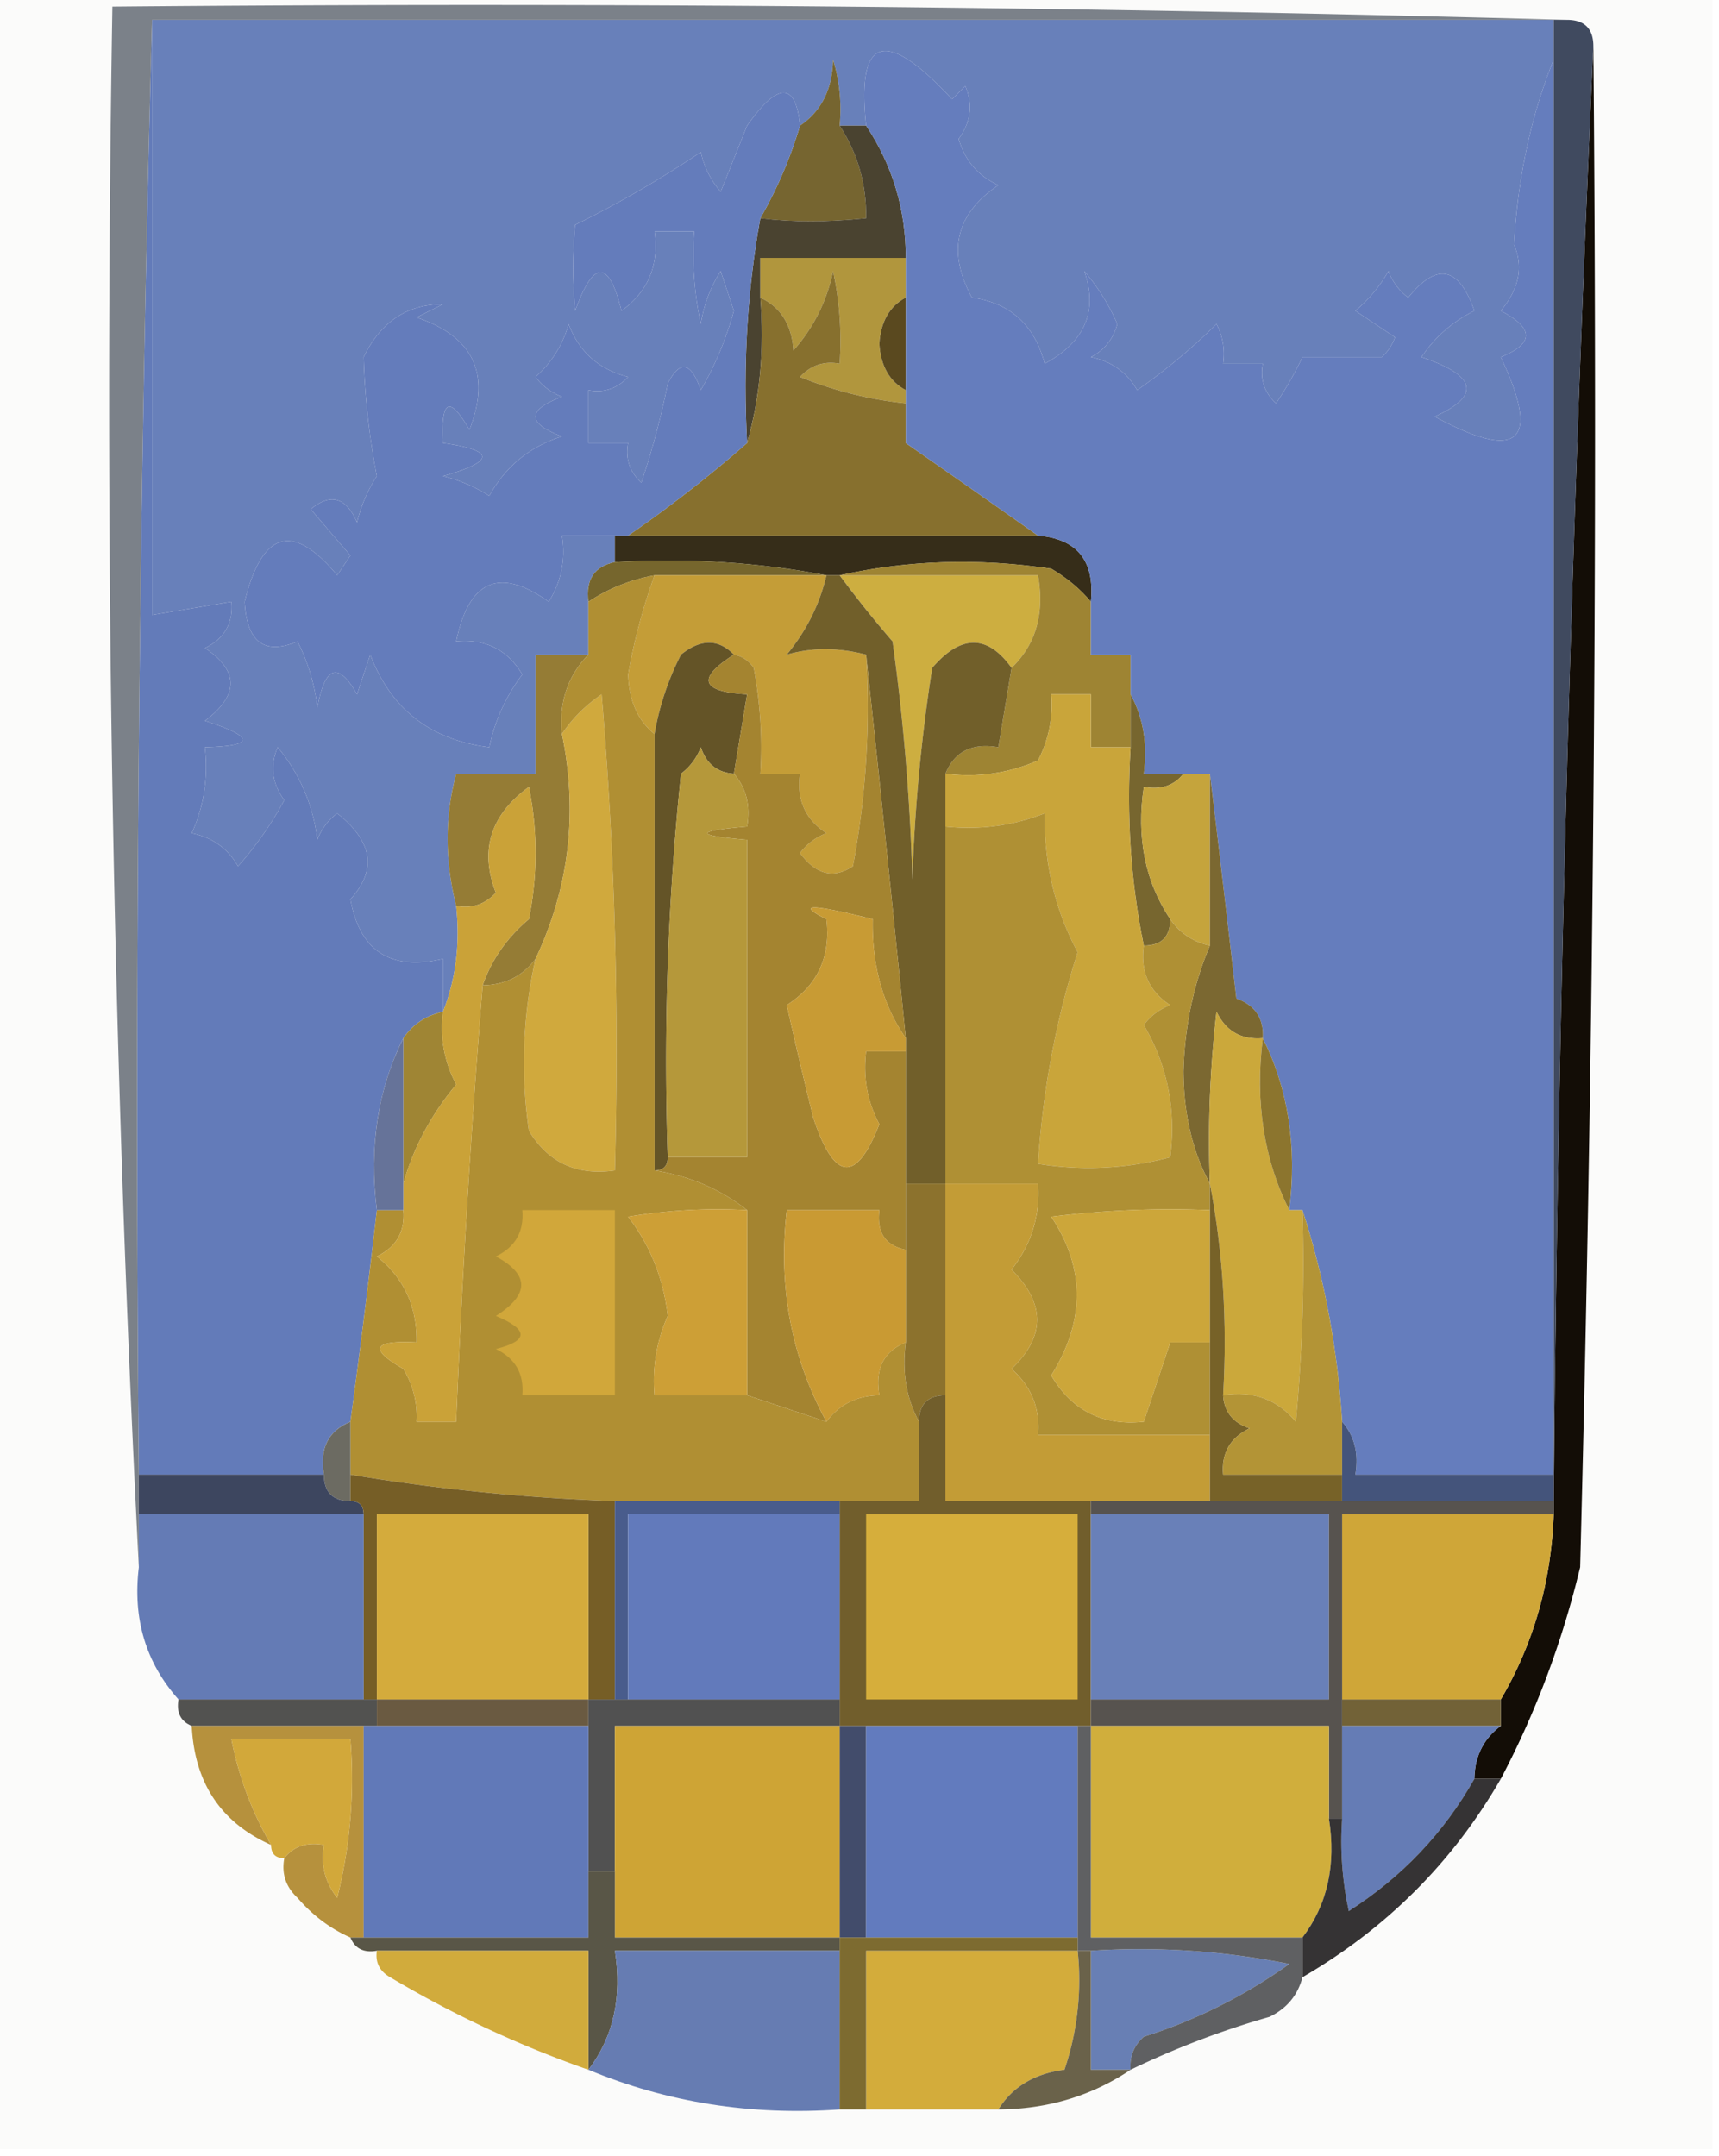 <svg xmlns="http://www.w3.org/2000/svg" width="130" height="163" style="shape-rendering:geometricPrecision;text-rendering:geometricPrecision;image-rendering:optimizeQuality;fill-rule:evenodd;clip-rule:evenodd"><path style="opacity:1" fill="#fbfbfa" d="M-.5-.5h130v163H-.5V-.5z"/><path style="opacity:1" fill="#6880ba" d="M11.5 1.5h106v3c-1.719 4.27-2.719 8.936-3 14 .723 1.664.39 3.33-1 5 2.528 1.316 2.528 2.483 0 3.5 3.048 6.45 1.382 7.95-5 4.5 3.518-1.59 3.185-3.09-1-4.5 1.005-1.507 2.338-2.673 4-3.5-1.171-3.355-2.838-3.689-5-1a4.458 4.458 0 0 1-1.5-2 10.756 10.756 0 0 1-2.5 3l3 2a3.647 3.647 0 0 1-1 1.5h-6a26.61 26.61 0 0 1-2 3.5c-.886-.825-1.219-1.825-1-3h-3a4.932 4.932 0 0 0-.5-3 46.315 46.315 0 0 1-6 5c-.772-1.35-1.94-2.182-3.5-2.5 1.016-.52 1.682-1.353 2-2.5a15.653 15.653 0 0 0-2.5-4c1.053 3.018.053 5.352-3 7-.76-2.93-2.594-4.597-5.5-5-1.889-3.49-1.222-6.323 2-8.5-1.532-.7-2.532-1.866-3-3.5.928-1.268 1.095-2.601.5-4l-1 1c-5.06-5.454-7.227-4.787-6.5 2h-2c.16-1.7-.007-3.366-.5-5-.05 2.244-.883 3.91-2.5 5-.322-3.312-1.655-3.312-4 0l-2 5a6.807 6.807 0 0 1-1.5-3 83.078 83.078 0 0 1-9.5 5.5 33.958 33.958 0 0 0 0 6.5c1.385-3.878 2.551-3.878 3.5 0 2.016-1.455 2.85-3.455 2.5-6h3c-.163 2.357.003 4.69.5 7a10.253 10.253 0 0 1 1.5-4l1 3a25.314 25.314 0 0 1-2.5 6c-.743-2.145-1.577-2.311-2.5-.5a60.976 60.976 0 0 1-2 7.5c-.886-.825-1.219-1.825-1-3h-3v-4c1.175.219 2.175-.114 3-1-2.21-.563-3.71-1.896-4.5-4a8.19 8.19 0 0 1-2.5 4 4.452 4.452 0 0 0 2 1.5c-2.667 1-2.667 2 0 3-2.433.766-4.266 2.266-5.5 4.5a11.362 11.362 0 0 0-3.5-1.5c3.956-1.114 3.956-1.947 0-2.5-.171-3.297.495-3.63 2-1 1.65-4.214.316-7.047-4-8.5l2-1c-2.705.002-4.705 1.335-6 4 .085 2.98.419 5.98 1 9a11.362 11.362 0 0 0-1.5 3.5c-.826-1.905-1.993-2.239-3.5-1a609.189 609.189 0 0 0 3 3.5l-1 1.5c-3.344-4.035-5.677-3.369-7 2 .167 3.059 1.5 4.059 4 3a14.73 14.73 0 0 1 1.5 5c.582-3.168 1.582-3.501 3-1l1-3c1.573 4.123 4.573 6.456 9 7a13.754 13.754 0 0 1 2.5-5.5c-1.119-1.876-2.786-2.71-5-2.5.957-4.651 3.29-5.651 7-3 .952-1.545 1.285-3.212 1-5h4v2c-1.548.321-2.215 1.321-2 3v4h-4v9h-6c-.868 3.231-.868 6.564 0 10 .306 2.885-.027 5.552-1 8v-4c-3.959.922-6.292-.578-7-4.5 2.022-2.22 1.688-4.386-1-6.5a4.452 4.452 0 0 0-1.5 2c-.323-2.642-1.323-4.975-3-7-.595 1.399-.428 2.732.5 4a26.094 26.094 0 0 1-3.5 5c-.772-1.35-1.94-2.182-3.5-2.5.923-2.04 1.256-4.208 1-6.5 3.81-.096 3.81-.762 0-2 2.579-1.938 2.579-3.771 0-5.5 1.473-.71 2.14-1.876 2-3.5l-6 1v-45z"/><path style="opacity:1" fill="#766530" d="M63.5 9.5c1.365 2.09 2.032 4.424 2 7-2.914.305-5.58.305-8 0a32.763 32.763 0 0 0 3-7c1.617-1.09 2.45-2.756 2.5-5 .493 1.634.66 3.3.5 5z"/><path style="opacity:1" fill="#4a4330" d="M63.5 9.5h2c2.003 3.012 3.003 6.345 3 10h-11v3c.315 3.871-.018 7.538-1 11-.322-5.858.011-11.525 1-17 2.42.305 5.086.305 8 0 .032-2.576-.635-4.91-2-7z"/><path style="opacity:1" fill="#b1963d" d="M68.5 19.5v3c-1.225.652-1.892 1.819-2 3.5.108 1.681.775 2.848 2 3.5v1a29.068 29.068 0 0 1-8-2c.825-.886 1.825-1.219 3-1a24.939 24.939 0 0 0-.5-7 12.8 12.8 0 0 1-3 6c-.122-1.937-.955-3.27-2.5-4v-3h11z"/><path style="opacity:1" fill="#5a491f" d="M68.5 22.5v7c-1.225-.652-1.892-1.819-2-3.5.108-1.681.775-2.848 2-3.5z"/><path style="opacity:1" fill="#87702e" d="M68.5 30.5v3c3.308 2.298 6.641 4.631 10 7h-31a98.428 98.428 0 0 0 9-7c.982-3.462 1.315-7.129 1-11 1.545.73 2.378 2.063 2.5 4a12.8 12.8 0 0 0 3-6c.497 2.31.663 4.643.5 7-1.175-.219-2.175.114-3 1a29.068 29.068 0 0 0 8 2z"/><path style="opacity:1" fill="#647cbb" d="M60.5 9.5a32.763 32.763 0 0 1-3 7c-.989 5.475-1.322 11.142-1 17a98.428 98.428 0 0 1-9 7h-5c.285 1.788-.048 3.455-1 5-3.71-2.651-6.043-1.651-7 3 2.214-.21 3.881.624 5 2.5a13.754 13.754 0 0 0-2.5 5.5c-4.427-.544-7.427-2.877-9-7l-1 3c-1.418-2.501-2.418-2.168-3 1a14.73 14.73 0 0 0-1.5-5c-2.5 1.059-3.833.059-4-3 1.323-5.369 3.656-6.035 7-2l1-1.5a609.189 609.189 0 0 1-3-3.5c1.507-1.239 2.674-.905 3.5 1 .31-1.266.81-2.433 1.5-3.5a56.041 56.041 0 0 1-1-9c1.295-2.665 3.295-3.998 6-4l-2 1c4.316 1.453 5.65 4.286 4 8.5-1.505-2.63-2.171-2.297-2 1 3.956.553 3.956 1.386 0 2.5 1.266.31 2.433.81 3.5 1.5 1.234-2.234 3.067-3.734 5.5-4.5-2.667-1-2.667-2 0-3a4.452 4.452 0 0 1-2-1.5 8.19 8.19 0 0 0 2.5-4c.79 2.104 2.29 3.437 4.5 4-.825.886-1.825 1.219-3 1v4h3c-.219 1.175.114 2.175 1 3a60.976 60.976 0 0 0 2-7.5c.923-1.811 1.757-1.645 2.5.5a25.314 25.314 0 0 0 2.5-6l-1-3a10.253 10.253 0 0 0-1.5 4 24.939 24.939 0 0 1-.5-7h-3c.35 2.545-.484 4.545-2.5 6-.949-3.878-2.115-3.878-3.5 0a33.958 33.958 0 0 1 0-6.5 83.078 83.078 0 0 0 9.5-5.5 6.807 6.807 0 0 0 1.5 3l2-5c2.345-3.312 3.678-3.312 4 0z"/><path style="opacity:1" fill="#362d19" d="M46.5 40.5h32c2.97.246 4.303 1.912 4 5-.81-.969-1.81-1.802-3-2.5-5.516-.817-10.85-.65-16 .5h-1c-5.14-.988-10.474-1.321-16-1v-2z"/><path style="opacity:1" fill="#76662d" d="M46.5 42.5c5.526-.321 10.86.012 16 1h-13c-1.822.33-3.49.998-5 2-.215-1.679.452-2.679 2-3z"/><path style="opacity:1" fill="#cdae40" d="M63.5 43.5h15c.51 2.888-.156 5.221-2 7-1.822-2.538-3.822-2.538-6 0a130.183 130.183 0 0 0-1.5 16 164.18 164.18 0 0 0-1.5-18 83.44 83.44 0 0 1-4-5z"/><path style="opacity:1" fill="#9e8433" d="M63.5 43.5c5.15-1.15 10.484-1.317 16-.5 1.19.698 2.19 1.531 3 2.5v4h3v7h-3v-4h-3a9.106 9.106 0 0 1-1 5 13.117 13.117 0 0 1-7 1c.683-1.676 2.017-2.343 4-2l1-6c1.844-1.779 2.51-4.112 2-7h-15z"/><path style="opacity:1" fill="#657dbd" d="M117.5 4.5v107h-15c.268-1.599-.066-2.932-1-4-.356-5.577-1.356-10.91-3-16h-1c.597-4.794-.07-9.127-2-13 .085-1.495-.582-2.495-2-3-.667-5.82-1.334-11.486-2-17h-5c.295-2.235-.039-4.235-1-6v-3h-3v-4c.303-3.088-1.03-4.754-4-5a1702.936 1702.936 0 0 0-10-7v-14c.003-3.655-.997-6.988-3-10-.727-6.787 1.44-7.454 6.5-2l1-1c.595 1.399.428 2.732-.5 4 .468 1.634 1.468 2.8 3 3.5-3.222 2.177-3.889 5.01-2 8.5 2.906.403 4.74 2.07 5.5 5 3.053-1.648 4.053-3.982 3-7a15.653 15.653 0 0 1 2.5 4c-.318 1.147-.984 1.98-2 2.5 1.56.318 2.728 1.15 3.5 2.5a46.315 46.315 0 0 0 6-5c.483.948.65 1.948.5 3h3c-.219 1.175.114 2.175 1 3a26.61 26.61 0 0 0 2-3.5h6a3.647 3.647 0 0 0 1-1.5l-3-2a10.756 10.756 0 0 0 2.5-3 4.458 4.458 0 0 0 1.5 2c2.162-2.689 3.829-2.355 5 1-1.662.827-2.995 1.993-4 3.5 4.185 1.41 4.518 2.91 1 4.5 6.382 3.45 8.048 1.95 5-4.5 2.528-1.017 2.528-2.184 0-3.5 1.39-1.67 1.723-3.336 1-5 .281-5.064 1.281-9.73 3-14z"/><path style="opacity:1" fill="#130d06" d="M120.5 3.5c.333 38.34 0 76.672-1 115-1.365 5.674-3.365 11.008-6 16h-2c.027-1.699.694-3.033 2-4v-2c2.485-4.238 3.818-8.904 4-14v-1a3014.194 3014.194 0 0 1 3-110z"/><path style="opacity:1" fill="#637bb9" d="M11.5 1.5v45l6-1c.14 1.624-.527 2.79-2 3.5 2.579 1.729 2.579 3.562 0 5.5 3.81 1.238 3.81 1.904 0 2 .256 2.292-.077 4.46-1 6.5 1.56.318 2.728 1.15 3.5 2.5a26.094 26.094 0 0 0 3.5-5c-.928-1.268-1.095-2.601-.5-4 1.677 2.025 2.677 4.358 3 7a4.452 4.452 0 0 1 1.5-2c2.688 2.114 3.022 4.28 1 6.5.708 3.922 3.041 5.422 7 4.5v4c-1.278.282-2.278.949-3 2-1.93 3.873-2.597 8.206-2 13a781.448 781.448 0 0 1-2 16c-1.677.683-2.343 2.017-2 4h-14a3025.46 3025.46 0 0 1 1-110z"/><path style="opacity:1" fill="#c49d37" d="M49.5 43.5h13c-.514 2.198-1.514 4.198-3 6 1.879-.548 3.879-.548 6 0a64.875 64.875 0 0 1-1 16c-1.462.97-2.795.638-4-1a4.452 4.452 0 0 1 2-1.5c-1.607-1.049-2.273-2.549-2-4.5h-3a32.437 32.437 0 0 0-.5-8c-.383-.556-.883-.89-1.5-1-1.172-1.205-2.505-1.205-4 0a20.807 20.807 0 0 0-2 6c-1.265-1.014-1.931-2.514-2-4.5a45.482 45.482 0 0 1 2-7.5z"/><path style="opacity:1" fill="#645427" d="M55.5 49.5c-2.838 1.806-2.505 2.806 1 3l-1 6c-1.25-.077-2.083-.744-2.5-2a4.452 4.452 0 0 1-1.5 2 211.12 211.12 0 0 0-1 29c0 .667-.333 1-1 1v-33a20.807 20.807 0 0 1 2-6c1.495-1.205 2.828-1.205 4 0z"/><path style="opacity:1" fill="#77662f" d="M85.5 52.5c.961 1.765 1.295 3.765 1 6h3c-.709.904-1.709 1.237-3 1-.569 3.83.098 7.163 2 10 0 1.333-.667 2-2 2-.987-4.805-1.32-9.805-1-15v-4z"/><path style="opacity:1" fill="#715f2a" d="M62.5 43.5h1a83.44 83.44 0 0 0 4 5 164.18 164.18 0 0 1 1.5 18c.17-5.364.67-10.697 1.5-16 2.178-2.538 4.178-2.538 6 0l-1 6c-1.983-.343-3.317.324-4 2v31h-3v-11c-.98-9.807-1.98-19.473-3-29-2.121-.548-4.121-.548-6 0 1.486-1.802 2.486-3.802 3-6z"/><path style="opacity:1" fill="#c5a43c" d="M89.5 58.5h2v13c-1.278-.282-2.278-.949-3-2-1.902-2.837-2.569-6.17-2-10 1.291.237 2.291-.096 3-1z"/><path style="opacity:1" fill="#a48430" d="M55.5 49.5c.617.11 1.117.444 1.5 1 .497 2.646.664 5.313.5 8h3c-.273 1.951.393 3.451 2 4.5a4.452 4.452 0 0 0-2 1.5c1.205 1.638 2.538 1.97 4 1a64.875 64.875 0 0 0 1-16c1.02 9.527 2.02 19.193 3 29-1.737-2.508-2.57-5.508-2.5-9-4.68-1.174-5.846-1.174-3.5 0 .338 2.825-.662 4.992-3 6.5.625 2.8 1.292 5.634 2 8.5 1.588 4.828 3.254 4.995 5 .5-.906-1.7-1.24-3.533-1-5.5h3v15c-1.548-.321-2.215-1.321-2-3h-7c-.669 5.76.331 11.093 3 16l-6-2v-14c-2.008-1.583-4.341-2.583-7-3 .667 0 1-.333 1-1h6v-24c-4-.333-4-.667 0-1 .268-1.599-.066-2.932-1-4l1-6c-3.505-.194-3.838-1.194-1-3z"/><path style="opacity:1" fill="#7b8189" d="M118.5 1.5h-107a3025.46 3025.46 0 0 0-1 110v7C8.506 79.514 7.84 40.18 8.5.5c36.837-.332 73.504.002 110 1z"/><path style="opacity:1" fill="#957c35" d="M44.5 49.5c-1.575 1.614-2.241 3.614-2 6 1.215 5.94.549 11.607-2 17-.967 1.306-2.3 1.973-4 2 .684-1.949 1.85-3.615 3.5-5a25.249 25.249 0 0 0 0-10c-2.91 2.124-3.743 4.79-2.5 8-.825.886-1.825 1.219-3 1-.868-3.436-.868-6.769 0-10h6v-9h4z"/><path style="opacity:1" fill="#c9a53a" d="M85.5 56.5c-.32 5.195.013 10.195 1 15-.273 1.951.393 3.451 2 4.5a4.452 4.452 0 0 0-2 1.5c1.79 3.056 2.456 6.39 2 10a23.79 23.79 0 0 1-10 .5c.357-5.548 1.357-10.881 3-16-1.705-3.168-2.538-6.668-2.5-10.5-2.38.935-4.88 1.268-7.5 1v-4a13.117 13.117 0 0 0 7-1 9.106 9.106 0 0 0 1-5h3v4h3z"/><path style="opacity:1" fill="#d0a93d" d="M40.5 72.5c2.549-5.393 3.215-11.06 2-17 .765-1.16 1.765-2.16 3-3a324.87 324.87 0 0 1 1 36c-2.868.415-5.035-.585-6.5-3-.63-4.37-.462-8.704.5-13z"/><path style="opacity:1" fill="#404a5f" d="M117.5 1.5h1c1.333 0 2 .667 2 2a3014.194 3014.194 0 0 0-3 110V1.5z"/><path style="opacity:1" fill="#b5983a" d="M55.5 58.5c.934 1.068 1.268 2.401 1 4-4 .333-4 .667 0 1v24h-6a211.12 211.12 0 0 1 1-29 4.452 4.452 0 0 0 1.5-2c.417 1.256 1.25 1.923 2.5 2z"/><path style="opacity:1" fill="#c89b34" d="M68.5 78.5v1h-3c-.24 1.967.094 3.8 1 5.5-1.746 4.495-3.412 4.328-5-.5-.708-2.866-1.375-5.7-2-8.5 2.338-1.508 3.338-3.675 3-6.5-2.346-1.174-1.18-1.174 3.5 0-.07 3.492.763 6.492 2.5 9z"/><path style="opacity:1" fill="#7b6831" d="M91.5 58.5c.666 5.514 1.333 11.18 2 17 1.418.505 2.085 1.505 2 3-1.624.14-2.79-.527-3.5-2a84.938 84.938 0 0 0-.5 13c-1.314-2.415-1.98-5.249-2-8.5.097-3.433.763-6.6 2-9.5v-13z"/><path style="opacity:1" fill="#b08f33" d="M49.5 43.5a45.482 45.482 0 0 0-2 7.5c.069 1.986.735 3.486 2 4.5v33c2.659.417 4.992 1.417 7 3a40.936 40.936 0 0 0-9 .5c1.667 2.155 2.667 4.655 3 7.5a11.99 11.99 0 0 0-1 6h7l6 2c.967-1.306 2.3-1.973 4-2-.343-1.983.323-3.317 2-4-.295 2.235.039 4.235 1 6v6h-23a153.846 153.846 0 0 1-20-2v-4a781.448 781.448 0 0 0 2-16h2c.14 1.624-.527 2.79-2 3.5 2.05 1.636 3.05 3.802 3 6.5-3.297-.171-3.63.495-1 2a6.846 6.846 0 0 1 1 4h3a824.968 824.968 0 0 1 2-33c1.7-.027 3.033-.694 4-2a35.705 35.705 0 0 0-.5 13c1.465 2.415 3.632 3.415 6.5 3a324.87 324.87 0 0 0-1-36c-1.235.84-2.235 1.84-3 3-.241-2.386.425-4.386 2-6v-4a13.213 13.213 0 0 1 5-2z"/><path style="opacity:1" fill="#9f8534" d="M33.5 76.5c-.24 1.967.094 3.8 1 5.5-1.91 2.3-3.243 4.8-4 7.5v-11c.722-1.051 1.722-1.718 3-2z"/><path style="opacity:1" fill="#af9034" d="M86.5 71.5c1.333 0 2-.667 2-2 .722 1.051 1.722 1.718 3 2-1.237 2.9-1.903 6.067-2 9.5.02 3.251.686 6.085 2 8.5v2a72.444 72.444 0 0 0-12 .5c2.578 3.88 2.578 7.88 0 12 1.568 2.662 3.901 3.828 7 3.5l2-6h3v7h-13c.171-1.992-.495-3.658-2-5 2.57-2.444 2.57-4.944 0-7.5 1.503-1.921 2.17-4.088 2-6.5h-7v-27c2.62.268 5.12-.065 7.5-1-.038 3.832.795 7.332 2.5 10.5-1.643 5.119-2.643 10.452-3 16a23.79 23.79 0 0 0 10-.5c.456-3.61-.21-6.944-2-10a4.452 4.452 0 0 1 2-1.5c-1.607-1.049-2.273-2.549-2-4.5z"/><path style="opacity:1" fill="#cba83b" d="M95.5 78.5c-.597 4.794.07 9.127 2 13h1c.166 5.344 0 10.677-.5 16-1.4-1.692-3.234-2.359-5.5-2 .321-5.526-.012-10.86-1-16-.166-4.346.001-8.68.5-13 .71 1.473 1.876 2.14 3.5 2z"/><path style="opacity:1" fill="#caa238" d="M36.5 74.5a824.968 824.968 0 0 0-2 33h-3a6.846 6.846 0 0 0-1-4c-2.63-1.505-2.297-2.171 1-2 .05-2.698-.95-4.864-3-6.5 1.473-.71 2.14-1.876 2-3.5v-2c.757-2.7 2.09-5.2 4-7.5-.906-1.7-1.24-3.533-1-5.5.973-2.448 1.306-5.115 1-8 1.175.219 2.175-.114 3-1-1.243-3.21-.41-5.876 2.5-8a25.249 25.249 0 0 1 0 10c-1.65 1.385-2.816 3.051-3.5 5z"/><path style="opacity:1" fill="#8c752e" d="M95.5 78.5c1.93 3.873 2.597 8.206 2 13-1.93-3.873-2.597-8.206-2-13z"/><path style="opacity:1" fill="#667399" d="M30.5 78.5v13h-2c-.597-4.794.07-9.127 2-13z"/><path style="opacity:1" fill="#d1a73a" d="M39.5 91.5h7v14h-7c.14-1.624-.527-2.79-2-3.5 2.491-.626 2.491-1.459 0-2.5 2.558-1.62 2.558-3.12 0-4.5 1.473-.71 2.14-1.876 2-3.5z"/><path style="opacity:1" fill="#cca63a" d="M91.5 91.5v10h-3l-2 6c-3.099.328-5.432-.838-7-3.5 2.578-4.12 2.578-8.12 0-12a72.444 72.444 0 0 1 12-.5z"/><path style="opacity:1" fill="#cd9f36" d="M56.5 91.5v14h-7a11.99 11.99 0 0 1 1-6c-.333-2.845-1.333-5.345-3-7.5a40.936 40.936 0 0 1 9-.5z"/><path style="opacity:1" fill="#8c722d" d="M68.5 89.5h3v16c-1.333 0-2 .667-2 2-.961-1.765-1.295-3.765-1-6v-12z"/><path style="opacity:1" fill="#c99a33" d="M68.5 94.5v7c-1.677.683-2.343 2.017-2 4-1.7.027-3.033.694-4 2-2.669-4.907-3.669-10.24-3-16h7c-.215 1.679.452 2.679 2 3z"/><path style="opacity:1" fill="#c39c36" d="M71.5 89.5h7c.17 2.412-.497 4.579-2 6.5 2.57 2.556 2.57 5.056 0 7.5 1.505 1.342 2.171 3.008 2 5h13v5h-20v-24z"/><path style="opacity:1" fill="#776228" d="M91.5 89.5c.988 5.14 1.321 10.474 1 16 .077 1.25.744 2.083 2 2.5-1.473.71-2.14 1.876-2 3.5h9v2h-10v-24z"/><path style="opacity:1" fill="#b39436" d="M98.5 91.5c1.644 5.09 2.644 10.423 3 16v4h-9c-.14-1.624.527-2.79 2-3.5-1.256-.417-1.923-1.25-2-2.5 2.266-.359 4.1.308 5.5 2 .5-5.323.666-10.656.5-16z"/><path style="opacity:1" fill="#6c6b62" d="M26.5 107.5v6c-1.333 0-2-.667-2-2-.343-1.983.323-3.317 2-4z"/><path style="opacity:1" fill="#3d465f" d="M10.5 111.5h14c0 1.333.667 2 2 2 .667 0 1 .333 1 1h-17v-3z"/><path style="opacity:1" fill="#44547b" d="M101.5 107.5c.934 1.068 1.268 2.401 1 4h15v2h-16v-6z"/><path style="opacity:1" fill="#765e26" d="M26.5 111.5a153.846 153.846 0 0 0 20 2v15h-2v-14h-16v14h-1v-14c0-.667-.333-1-1-1v-2z"/><path style="opacity:1" fill="#715e2c" d="M71.5 105.5v8h11v17h-19v-17h6v-6c0-1.333.667-2 2-2z"/><path style="opacity:1" fill="#6980b8" d="M82.5 114.5h18v14h-18v-14z"/><path style="opacity:1" fill="#495c8c" d="M46.5 113.5h17v1h-16v14h-1v-15z"/><path style="opacity:1" fill="#627abb" d="M63.5 114.5v14h-16v-14h16z"/><path style="opacity:1" fill="#d6ae3b" d="M65.5 114.5h16v14h-16v-14z"/><path style="opacity:1" fill="#cfa638" d="M117.5 114.5c-.182 5.096-1.515 9.762-4 14h-12v-14h16z"/><path style="opacity:1" fill="#647bb5" d="M10.5 114.5h17v14h-14c-2.476-2.778-3.476-6.111-3-10v-4z"/><path style="opacity:1" fill="#d4ab3c" d="M44.5 128.5h-16v-14h16v14z"/><path style="opacity:1" fill="#525250" d="M13.5 128.5h15v2h-14c-.838-.342-1.172-1.008-1-2z"/><path style="opacity:1" fill="#6a5a41" d="M28.5 128.5h16v2h-16v-2z"/><path style="opacity:1" fill="#515151" d="M44.5 128.5h19v2h-17v11h-2v-13z"/><path style="opacity:1" fill="#57534f" d="M82.5 114.5v-1h35v1h-16v23h-1v-7h-18v-2h18v-14h-18z"/><path style="opacity:1" fill="#726237" d="M101.5 128.5h12v2h-12v-2z"/><path style="opacity:1" fill="#b6913d" d="M14.5 130.5h13v16h-1c-1.524-.674-2.858-1.674-4-3-.886-.825-1.219-1.825-1-3 .709-.904 1.709-1.237 3-1-.262 1.478.071 2.811 1 4a36.872 36.872 0 0 0 1-12h-9a25.448 25.448 0 0 0 3 8c-3.79-1.685-5.79-4.685-6-9z"/><path style="opacity:1" fill="#424c6b" d="M63.5 130.5h2v16h-2v-16z"/><path style="opacity:1" fill="#6179b8" d="M27.5 130.5h17v16h-17v-16z"/><path style="opacity:1" fill="#d0ae3c" d="M82.5 130.5h18v7c.555 3.512-.112 6.512-2 9h-16v-16z"/><path style="opacity:1" fill="#cea435" d="M63.5 130.5v16h-17v-16h17z"/><path style="opacity:1" fill="#627bbe" d="M65.5 130.5h16v16h-16v-16z"/><path style="opacity:1" fill="#d2a83a" d="M21.5 140.5c-.667 0-1-.333-1-1a25.448 25.448 0 0 1-3-8h9a36.872 36.872 0 0 1-1 12c-.929-1.189-1.262-2.522-1-4-1.291-.237-2.291.096-3 1z"/><path style="opacity:1" fill="#657cb5" d="M101.5 130.5h12c-1.306.967-1.973 2.301-2 4-2.304 4.087-5.471 7.42-9.5 10a24.935 24.935 0 0 1-.5-7v-7z"/><path style="opacity:1" fill="#353334" d="M111.5 134.5h2c-3.632 6.299-8.632 11.299-15 15v-3c1.888-2.488 2.555-5.488 2-9h1c-.163 2.357.003 4.69.5 7 4.029-2.58 7.196-5.913 9.5-10z"/><path style="opacity:1" fill="#595647" d="M44.5 141.5h2v5h17v1h-17c.554 3.512-.112 6.512-2 9v-9h-16c-.992.172-1.658-.162-2-1h18v-5z"/><path style="opacity:1" fill="#d3ac3b" d="M81.5 147.5a21.12 21.12 0 0 1-1 9c-2.26.284-3.926 1.284-5 3h-10v-12h16z"/><path style="opacity:1" fill="#d1ab3c" d="M28.5 147.5h16v9a82.938 82.938 0 0 1-15-7c-.797-.457-1.13-1.124-1-2z"/><path style="opacity:1" fill="#667cb2" d="M63.5 147.5v12c-6.705.473-13.038-.527-19-3 1.888-2.488 2.554-5.488 2-9h17z"/><path style="opacity:1" fill="#687fb4" d="M82.5 147.5a57.15 57.15 0 0 1 15 1 39.127 39.127 0 0 1-11 5.5c-.752.671-1.086 1.504-1 2.5h-3v-9z"/><path style="opacity:1" fill="#5f6062" d="M81.5 130.5h1v16h16v3c-.356 1.37-1.19 2.37-2.5 3a65.575 65.575 0 0 0-10.5 4c-.086-.996.248-1.829 1-2.5a39.127 39.127 0 0 0 11-5.5 57.15 57.15 0 0 0-15-1h-1v-17z"/><path style="opacity:1" fill="#7d6b30" d="M63.5 146.5h18v1h-16v12h-2v-13z"/><path style="opacity:1" fill="#6a624a" d="M81.5 147.5h1v9h3c-2.945 1.979-6.279 2.979-10 3 1.074-1.716 2.74-2.716 5-3a21.12 21.12 0 0 0 1-9z"/></svg>